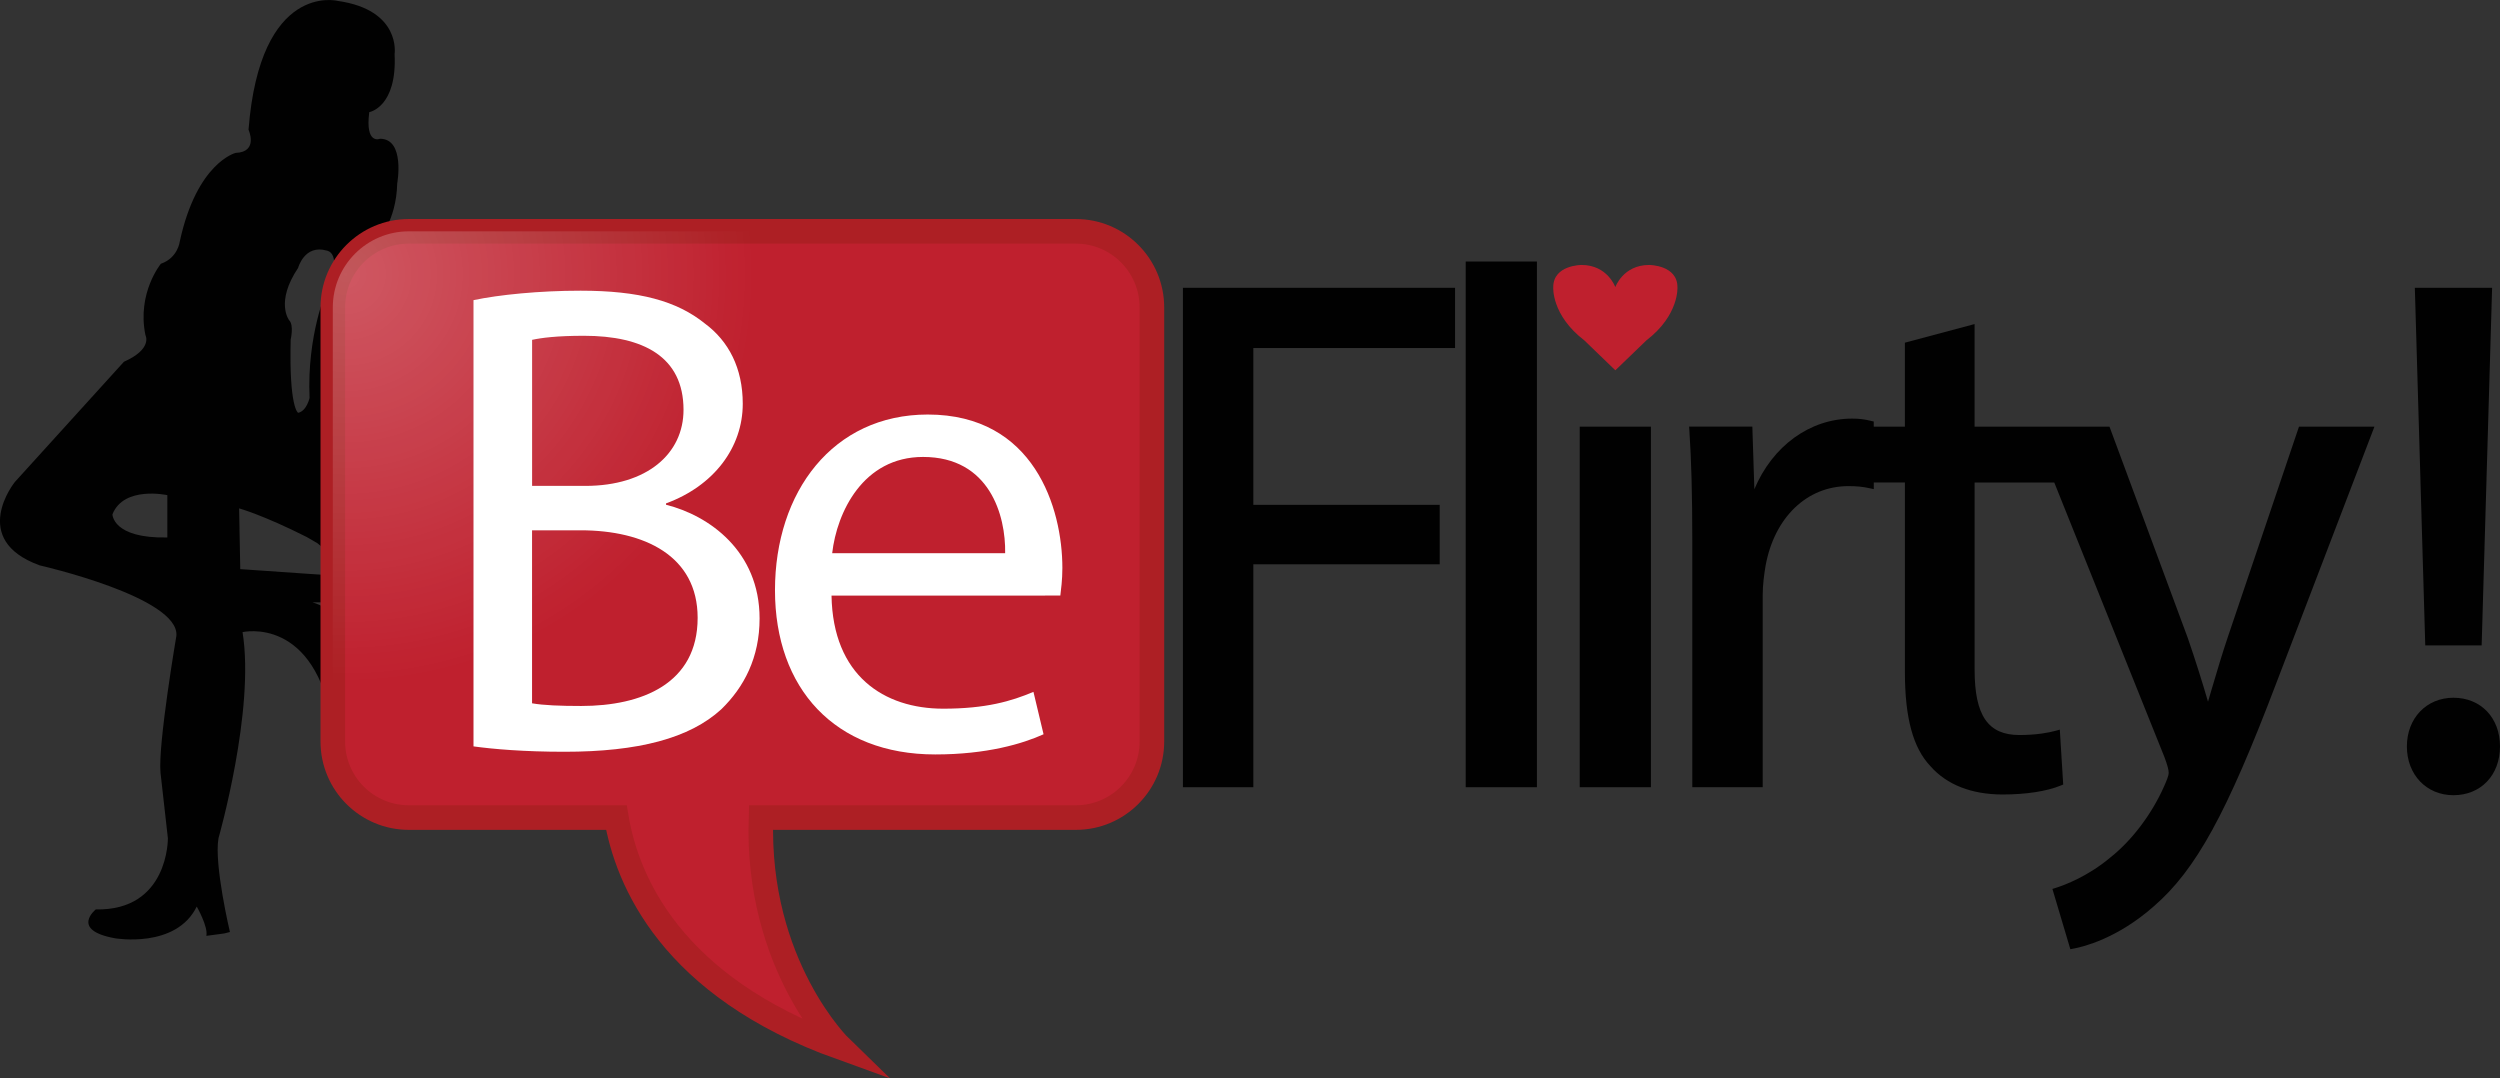 <?xml version="1.0" encoding="utf-8"?>
<!-- Generator: Adobe Illustrator 16.0.0, SVG Export Plug-In . SVG Version: 6.00 Build 0)  -->
<!DOCTYPE svg PUBLIC "-//W3C//DTD SVG 1.1//EN" "http://www.w3.org/Graphics/SVG/1.1/DTD/svg11.dtd">
<svg version="1.1" id="Layer_1" xmlns="http://www.w3.org/2000/svg" xmlns:xlink="http://www.w3.org/1999/xlink" x="0px" y="0px"
	 width="101.621px" height="43.833px" viewBox="0 0 101.621 43.833" enable-background="new 0 0 101.621 43.833"
	 xml:space="preserve">
<rect x="0" y="0" width="101.621" height="43.833" fill="#333333" stroke="none"/>
<g>
	<g>
		<path fill="#010101" d="M16.146,7.456c0,0,0.332-1.816-0.699-1.816c0,0-0.611,0.263-0.437-1.082c0,0,1.135-0.193,1.03-2.359
			c0,0,0.279-1.798-2.323-2.164c0,0-3.144-0.787-3.615,5.238c0,0,0.419,0.908-0.524,0.942c0,0-1.572,0.386-2.27,3.599
			c0,0-0.07,0.664-0.769,0.908c0,0-0.978,1.188-0.628,2.898c0,0,0.314,0.56-0.873,1.084l-4.436,4.89c0,0-1.887,2.34,1.013,3.388
			c0,0,5.694,1.293,5.554,2.865c0,0-0.75,4.401-0.646,5.553l0.301,2.674c0,0,0.039,2.951-2.931,2.893c0,0-1.056,0.841,0.782,1.173
			c0,0,2.481,0.431,3.322-1.29c0,0,0.469,0.82,0.391,1.191l0.723-0.097l0.235-0.059c0,0-0.651-2.744-0.465-3.812
			c0,0,1.491-5.211,0.978-8.378c0,0,2.981-0.698,3.68,3.911c0,0,0.978,0.42,1.117-1.535v-1.539c0,0-0.326-1.535-1.956-2.049h1.071
			v-1.072l-4.005-0.277L9.72,20.665c0,0,0.967,0.265,2.748,1.164l0.437,0.254l0.308,0.26l0.047-4.891l0.512-1.957l0.046-2.375
			c0,0-0.039-2.277,1.45-2.88c-0.004-0.063,0.016-0.193,0.09-0.46C15.357,9.78,16.111,8.992,16.146,7.456z M6.802,21.847
			c-2.23,0.047-2.231-0.941-2.231-0.941c0.464-1.169,2.231-0.779,2.231-0.779V21.847z M13.283,11.774c0,0-0.816,1.863-0.699,4.4
			c0,0-0.117,0.536-0.466,0.606c0,0-0.372-0.187-0.302-2.981c0,0,0.139-0.584-0.063-0.783c0,0-0.573-0.73,0.365-2.127
			c0,0,0.256-0.965,1.165-0.703C13.283,10.187,13.958,10.26,13.283,11.774z"/>
		<path opacity="0.5" fill="#010101" d="M15.402,10.187c-0.048,0.016-0.09,0.036-0.134,0.054
			C15.276,10.378,15.402,10.187,15.402,10.187z"/>
	</g>
	<path fill="#BF202E" stroke="#AD1F24" stroke-miterlimit="10" d="M43.731,9.403H16.62c-1.708,0-3.092,1.386-3.092,3.094V30.14
		c0,1.708,1.384,3.093,3.092,3.093h8.435c0.429,2.548,2.209,6.86,9.111,9.345c0,0-3.436-3.333-3.234-9.345h12.799
		c1.708,0,3.092-1.385,3.092-3.093V12.497C46.823,10.789,45.438,9.403,43.731,9.403z"/>
	<g>
		<polygon fill="#010101" points="48.084,31.999 50.946,31.999 50.946,22.938 58.522,22.938 58.522,20.521 50.946,20.521 
			50.946,14.147 59.146,14.147 59.146,11.699 48.084,11.699 		"/>
		<rect x="59.579" y="10.631" fill="#010101" width="2.894" height="21.368"/>
		<rect x="64.213" y="17.343" fill="#010101" width="2.894" height="14.656"/>
		<path fill="#010101" d="M90.565,25.872c-0.232,0.685-0.445,1.406-0.634,2.043c-0.062,0.211-0.12,0.413-0.179,0.608
			c-0.223-0.773-0.526-1.731-0.824-2.595l-3.181-8.586h-1.74h-1.417h-2.326v-4.17l-2.834,0.758v3.412h-1.265v-0.207L76.06,17.11
			c-0.268-0.068-0.486-0.094-0.775-0.094c-1.715,0-3.238,1.115-3.973,2.871l-0.082-2.545h-2.57l0.01,0.148
			c0.082,1.234,0.119,2.614,0.119,4.478v10.03h2.862v-7.803c0-0.435,0.06-0.849,0.116-1.194c0.358-1.969,1.68-3.241,3.369-3.241
			c0.332,0,0.59,0.025,0.859,0.086l0.171,0.037v-0.271h1.265v7.701c0,1.876,0.334,3.096,1.043,3.836
			c0.658,0.75,1.67,1.146,2.93,1.146c0.952,0,1.794-0.13,2.368-0.366l0.094-0.039l-0.138-2.231l-0.164,0.045
			c-0.289,0.079-0.781,0.174-1.479,0.174c-1.276,0-1.82-0.793-1.82-2.652v-7.612h3.238l4.479,11.164
			c0.123,0.333,0.172,0.518,0.172,0.637c0,0.127-0.104,0.36-0.195,0.566c-0.494,1.112-1.301,2.18-2.16,2.861
			c-0.92,0.779-1.873,1.134-2.24,1.251l-0.132,0.041l0.729,2.45l0.124-0.023c0.39-0.071,1.778-0.404,3.274-1.725
			c1.707-1.48,2.959-3.766,4.969-9.055l3.994-10.438H93.45L90.565,25.872z"/>
		<path fill="#010101" d="M99.729,28.362c-1.097,0-1.893,0.832-1.893,1.98c0,1.149,0.796,1.982,1.893,1.982
			c1.113,0,1.892-0.815,1.892-1.982C101.621,29.177,100.843,28.362,99.729,28.362z"/>
		<polygon fill="#010101" points="100.875,26.235 101.296,11.844 101.3,11.699 98.159,11.699 98.583,26.235 		"/>
	</g>
	<radialGradient id="SVGID_1_" cx="14.051" cy="11.143" r="16.617" gradientUnits="userSpaceOnUse">
		<stop  offset="0" style="stop-color:#FFFFFF"/>
		<stop  offset="1" style="stop-color:#FFFFFF;stop-opacity:0"/>
	</radialGradient>
	<path opacity="0.25" fill="url(#SVGID_1_)" d="M43.731,9.403H16.62c-1.708,0-3.092,1.386-3.092,3.094V30.14
		c0,1.708,1.384,3.093,3.092,3.093h8.435c0.429,2.548,2.209,6.86,9.111,9.345c0,0-3.436-3.333-3.234-9.345h12.799
		c1.708,0,3.092-1.385,3.092-3.093V12.497C46.823,10.789,45.438,9.403,43.731,9.403z"/>
	<g>
		<path fill="#FFFFFF" d="M19.248,12.2c1.04-0.22,2.681-0.384,4.35-0.384c2.38,0,3.913,0.411,5.062,1.341
			c0.958,0.712,1.532,1.806,1.532,3.256c0,1.778-1.176,3.338-3.119,4.049v0.055c1.751,0.438,3.803,1.888,3.803,4.624
			c0,1.587-0.629,2.791-1.56,3.693c-1.286,1.177-3.365,1.724-6.375,1.724c-1.642,0-2.9-0.109-3.694-0.219V12.2z M21.628,19.751
			h2.162c2.517,0,3.994-1.313,3.994-3.092c0-2.161-1.642-3.01-4.049-3.01c-1.094,0-1.723,0.082-2.106,0.165V19.751z M21.628,28.588
			c0.465,0.082,1.149,0.109,1.997,0.109c2.462,0,4.733-0.902,4.733-3.584c0-2.517-2.162-3.557-4.761-3.557h-1.97V28.588z"/>
		<path fill="#FFFFFF" d="M33.8,24.21c0.055,3.256,2.134,4.597,4.542,4.597c1.724,0,2.763-0.301,3.666-0.684l0.411,1.724
			c-0.848,0.383-2.298,0.82-4.405,0.82c-4.077,0-6.512-2.681-6.512-6.676c0-3.994,2.353-7.141,6.21-7.141
			c4.323,0,5.472,3.803,5.472,6.238c0,0.492-0.055,0.875-0.083,1.121H33.8z M40.858,22.486c0.027-1.531-0.629-3.912-3.338-3.912
			c-2.435,0-3.502,2.244-3.693,3.912H40.858z"/>
	</g>
	<path fill="#BF202E" d="M68.185,11.671c0-0.901-1.149-0.901-1.149-0.901c-1.06,0-1.376,0.901-1.376,0.901s-0.316-0.901-1.374-0.901
		c0,0-1.149,0-1.149,0.901c0,0-0.083,1.133,1.262,2.164l1.262,1.217l1.263-1.217C68.267,12.804,68.185,11.671,68.185,11.671z"/>
</g>
<g>
</g>
<g>
</g>
<g>
</g>
<g>
</g>
<g>
</g>
<g>
</g>
</svg>
